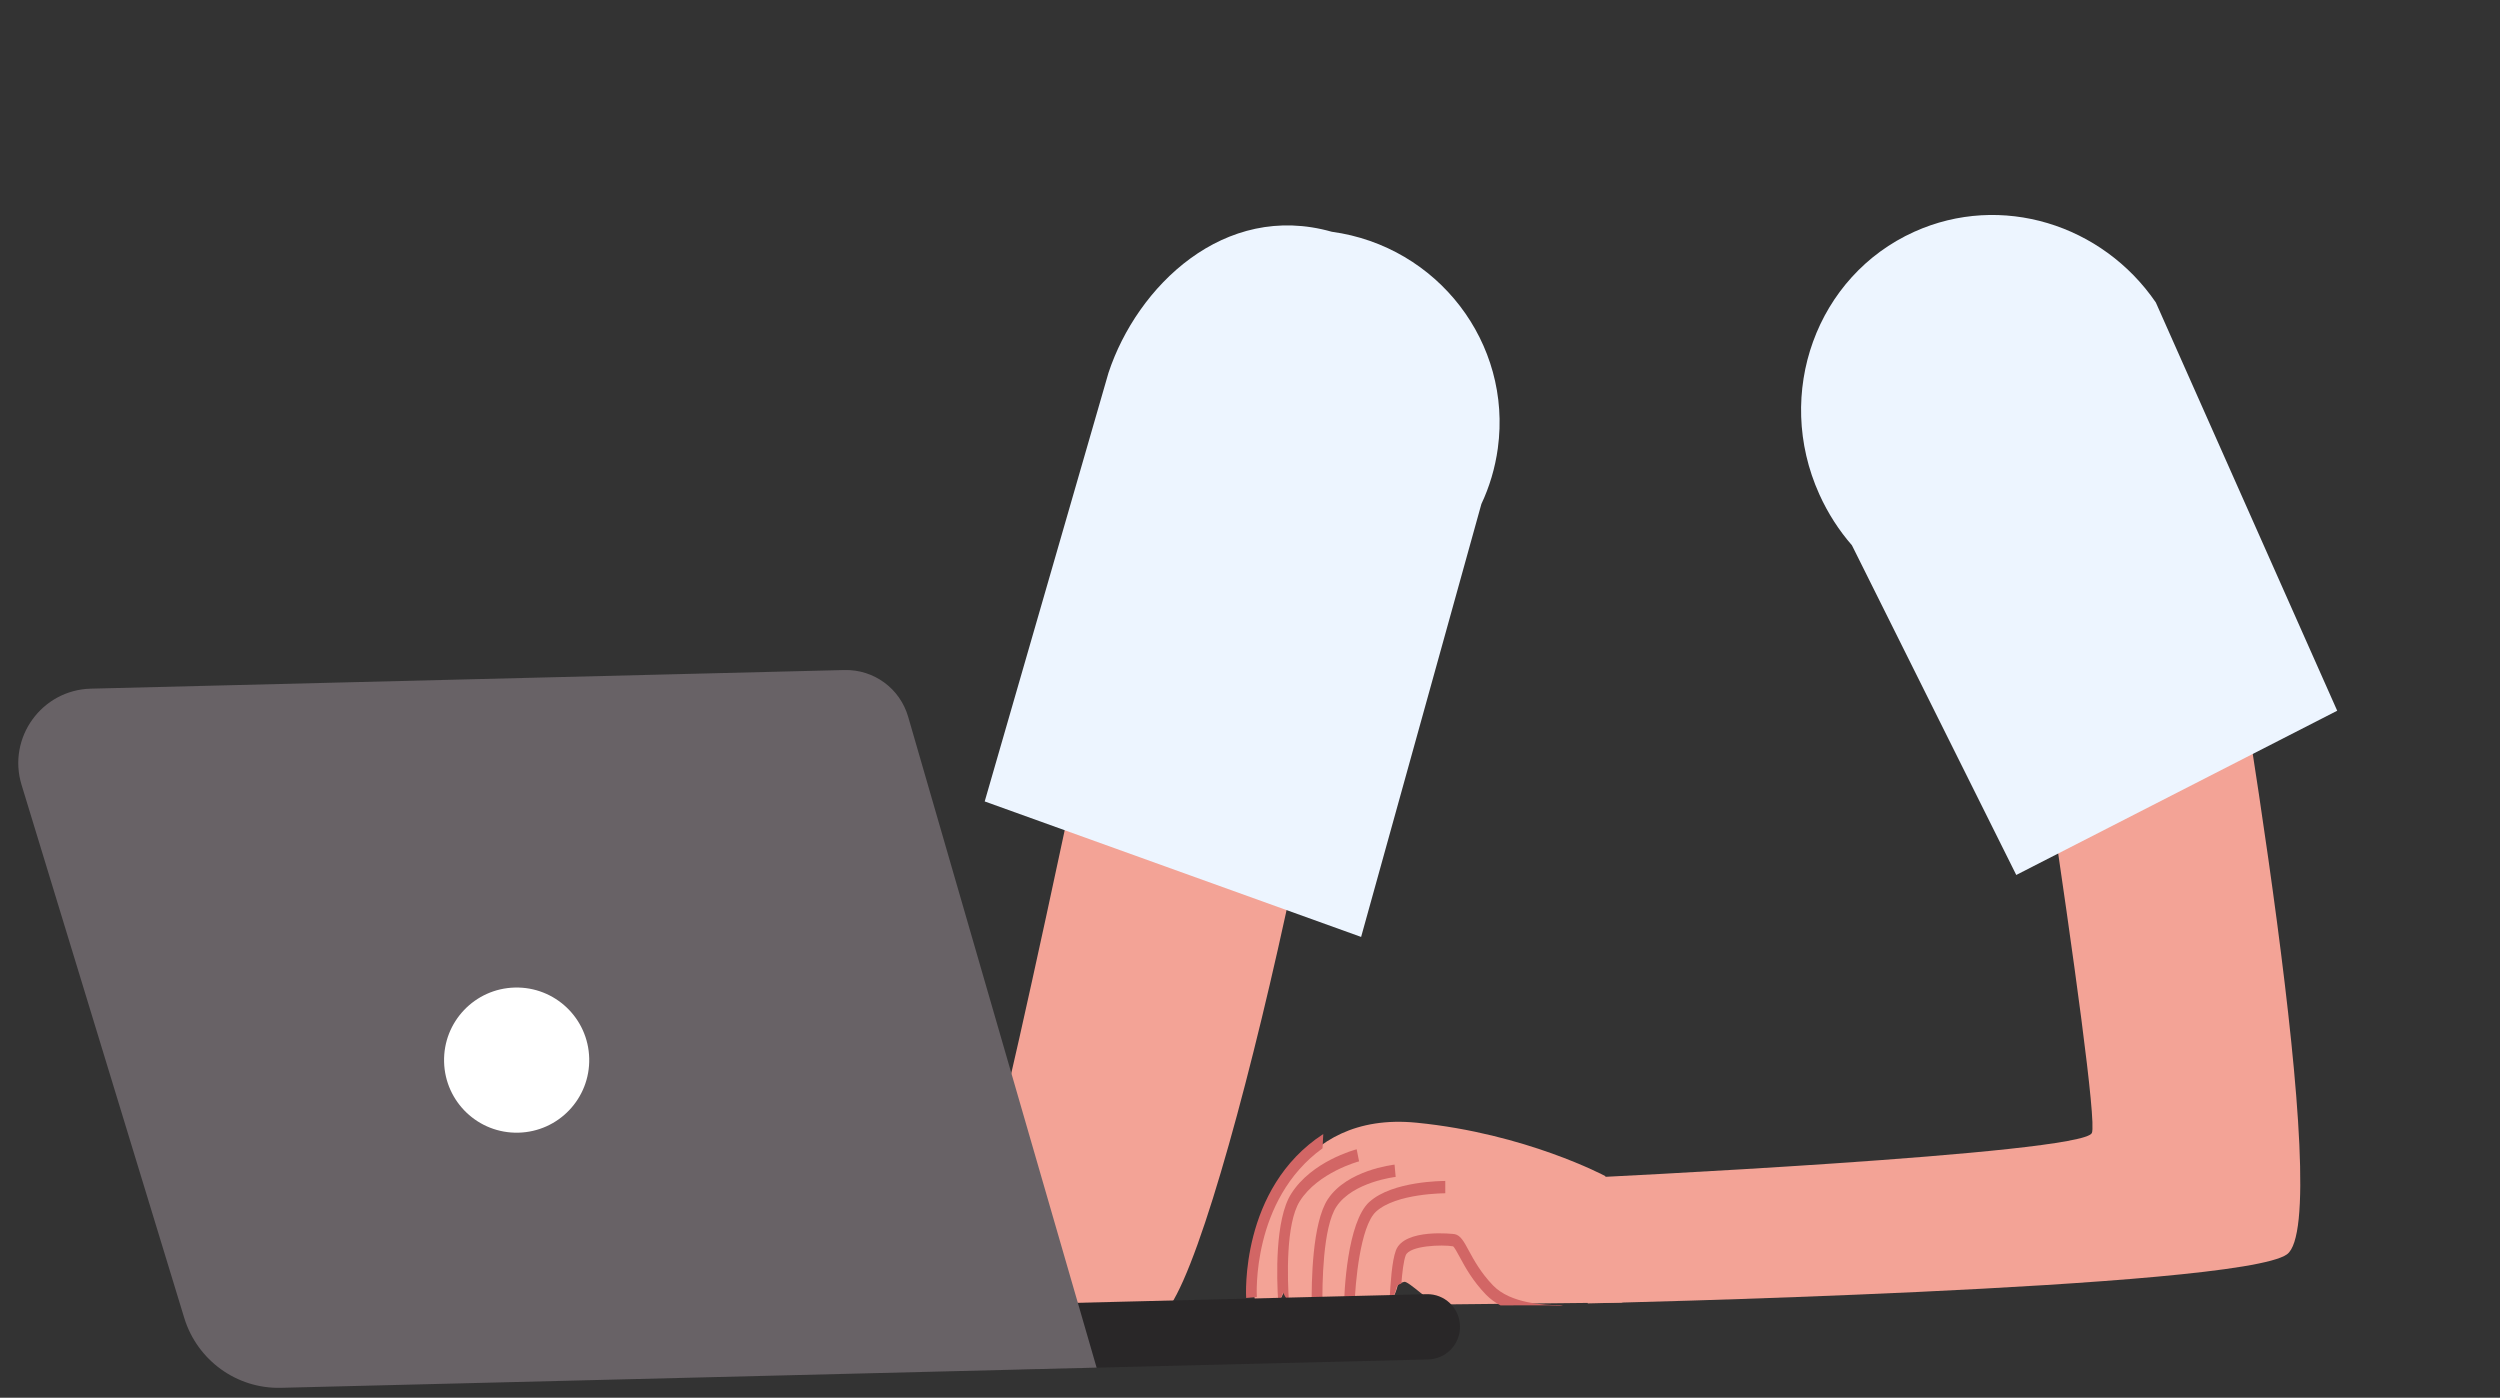 <svg width="440" height="246" viewBox="0 0 440 246" fill="none" xmlns="http://www.w3.org/2000/svg">
<rect x="0" y="0" width="440" height="246" fill="#333333" stroke="none"/>
<g clip-path="url(#clip0_351_11638)">
<path d="M238.877 80.117C238.571 114.347 213.537 227.198 204.075 231.761C194.613 236.323 81.343 219.372 81.343 219.372L84.56 197.501C84.56 197.501 171.553 208.272 173.87 204.883C176.198 201.496 202.949 72.27 202.949 72.27C202.949 72.27 205.525 41.74 220.779 43.982C235.114 46.089 238.954 72.366 238.877 80.117Z" class="skin" fill="#F3A396"/>
<path d="M150.017 161.954C150.239 162.089 150.73 161.331 151.315 159.897C156.139 166.533 157.857 168.917 158.056 169.157L157.047 169.759L156.048 170.37C155.859 170.165 153.744 167.515 149.091 161.12C149.461 161.557 149.876 161.879 150.018 161.963L150.017 161.954Z" fill="#D26665"/>
<path d="M263.619 78.884C266.148 60.386 253.043 43.34 234.397 40.79C215.42 35.402 200.118 50.425 195.098 65.602L173.307 141.053L239.556 164.899L260.722 88.71C262.137 85.699 263.137 82.407 263.615 78.915L263.619 78.884Z" class="top" fill="#EDF5FF"/>
<path d="M388.456 82.992C393.966 116.776 411.047 214.666 402.498 220.769C393.948 226.872 279.445 229.4 279.445 229.4L278.9 207.301C278.9 207.301 366.459 203.144 368.167 199.411C369.887 195.677 351.717 81.359 351.717 81.359C351.717 81.359 349.072 50.835 364.485 50.454C378.969 50.096 387.216 75.34 388.456 82.992Z" class="skin" fill="#F3A396"/>
<path d="M221.511 220.738C222.589 214.982 227.848 195.471 249.328 197.597C268.57 199.5 282.54 206.997 282.54 206.997L285.531 229.249L253.079 229.59C252.212 229.715 247.874 225.399 247.139 225.602C246.513 225.779 246.068 225.986 246.004 226.23C245.959 226.416 245.904 226.614 245.839 226.823C245.291 228.546 244.164 230.688 241.912 230.628C238.148 230.536 237.695 227.983 237.695 227.983C237.695 227.983 237.273 231.159 235.144 230.795C233.014 230.432 231.922 228.334 231.922 228.334C231.922 228.334 230.772 230.765 229.098 230.621C227.424 230.478 225.955 227.303 225.955 227.303C225.955 227.303 224.791 231.225 222.073 230.506C219.354 229.788 221.521 220.737 221.521 220.737L221.511 220.738Z" class="skin" fill="#F3A396"/>
<path d="M244.57 228.717C244.73 225.872 244.964 221.974 245.677 220.074C247.16 216.121 255.929 217.187 256.009 217.208C257.044 217.39 257.662 218.53 258.512 220.114C259.403 221.755 260.618 224.001 262.785 226.246C265.936 229.506 272.052 229.655 274.064 229.709C274.414 229.723 274.784 229.726 275.087 229.845C274.206 229.809 273.365 229.772 272.564 229.735L264.082 229.748C263.149 229.251 262.283 228.626 261.534 227.859C259.163 225.4 257.863 223.006 256.919 221.251C256.489 220.453 255.955 219.473 255.732 219.351C253.873 219.028 248.066 219.194 247.399 220.955C247.024 221.958 246.793 223.961 246.641 225.894C246.214 226.043 245.909 226.212 245.863 226.398C245.818 226.584 245.763 226.782 245.698 226.991C245.447 227.771 245.068 228.636 244.536 229.353C244.551 229.145 244.565 228.925 244.57 228.717Z" fill="#D26665"/>
<path d="M241.015 211.538C245.084 207.834 253.998 207.856 254.368 207.847L254.371 210.018C254.291 210.02 245.738 210.001 242.187 213.241C239.37 215.806 238.513 226.049 238.41 229.597C237.693 228.899 237.554 228.152 237.554 228.152C237.554 228.152 237.351 229.646 236.541 230.463C236.537 227.461 237.111 215.076 241.014 211.526L241.015 211.538Z" fill="#D26665"/>
<path d="M219.325 228.441L221.201 228.279C221.197 228.094 220.199 211.21 232.768 202.098C232.816 201.242 232.858 200.49 232.896 199.588C218.178 209.158 219.309 228.233 219.324 228.429L219.325 228.441Z" fill="#D26665"/>
<path d="M233.729 211.014C237.105 205.952 245.104 205.015 245.443 204.972L245.637 207.139C245.557 207.141 238.106 208.018 235.222 212.351C232.801 215.98 232.701 226.1 232.752 229.76C232.106 229.13 231.771 228.514 231.771 228.514C231.771 228.514 231.428 229.216 230.863 229.842C230.803 225.789 230.932 215.206 233.719 211.026L233.729 211.014Z" fill="#D26665"/>
<path d="M238.775 202.273L239.198 204.399C239.128 204.412 231.973 206.333 228.768 211.402C226.255 215.38 226.586 225.12 226.858 229.225C226.226 228.374 225.814 227.483 225.814 227.483C225.814 227.483 225.547 228.391 224.968 229.248C224.679 224.843 224.377 214.652 227.245 210.111C230.865 204.374 238.457 202.361 238.775 202.273Z" fill="#D26665"/>
<path d="M320.193 86.978C312.191 69.225 319.7 48.548 336.913 40.79C352.219 33.891 370.02 39.49 379.425 53.233L411.348 125.088L354.863 153.993L325.942 95.975C323.672 93.365 321.717 90.36 320.206 87.008L320.193 86.978Z" class="top" fill="#EDF5FF"/>
<path d="M251.359 239.263L179.651 241.035L179.367 229.547L251.075 227.775C254.253 227.696 256.883 230.199 256.961 233.377C257.04 236.554 254.537 239.184 251.359 239.263Z" fill="#292728"/>
<path d="M193.033 240.705L49.433 244.255C41.672 244.447 34.731 239.422 32.438 231.988L3.795 138.137C1.267 129.854 7.325 121.419 16.002 121.204L148.604 117.926C153.798 117.798 158.406 121.169 159.844 126.178L193.003 240.706L193.033 240.705Z" fill="#686266"/>
<path d="M103.701 186.264C103.876 193.322 98.304 199.177 91.246 199.351C84.188 199.526 78.334 193.953 78.159 186.896C77.984 179.838 83.557 173.983 90.615 173.809C97.672 173.634 103.527 179.206 103.701 186.264Z" fill="white"/>
</g>
<defs>
<clipPath id="clip0_351_11638">
<rect width="439.013" height="244.359" fill="white" transform="translate(0.167 0.971)"/>
</clipPath>
</defs>
</svg>
